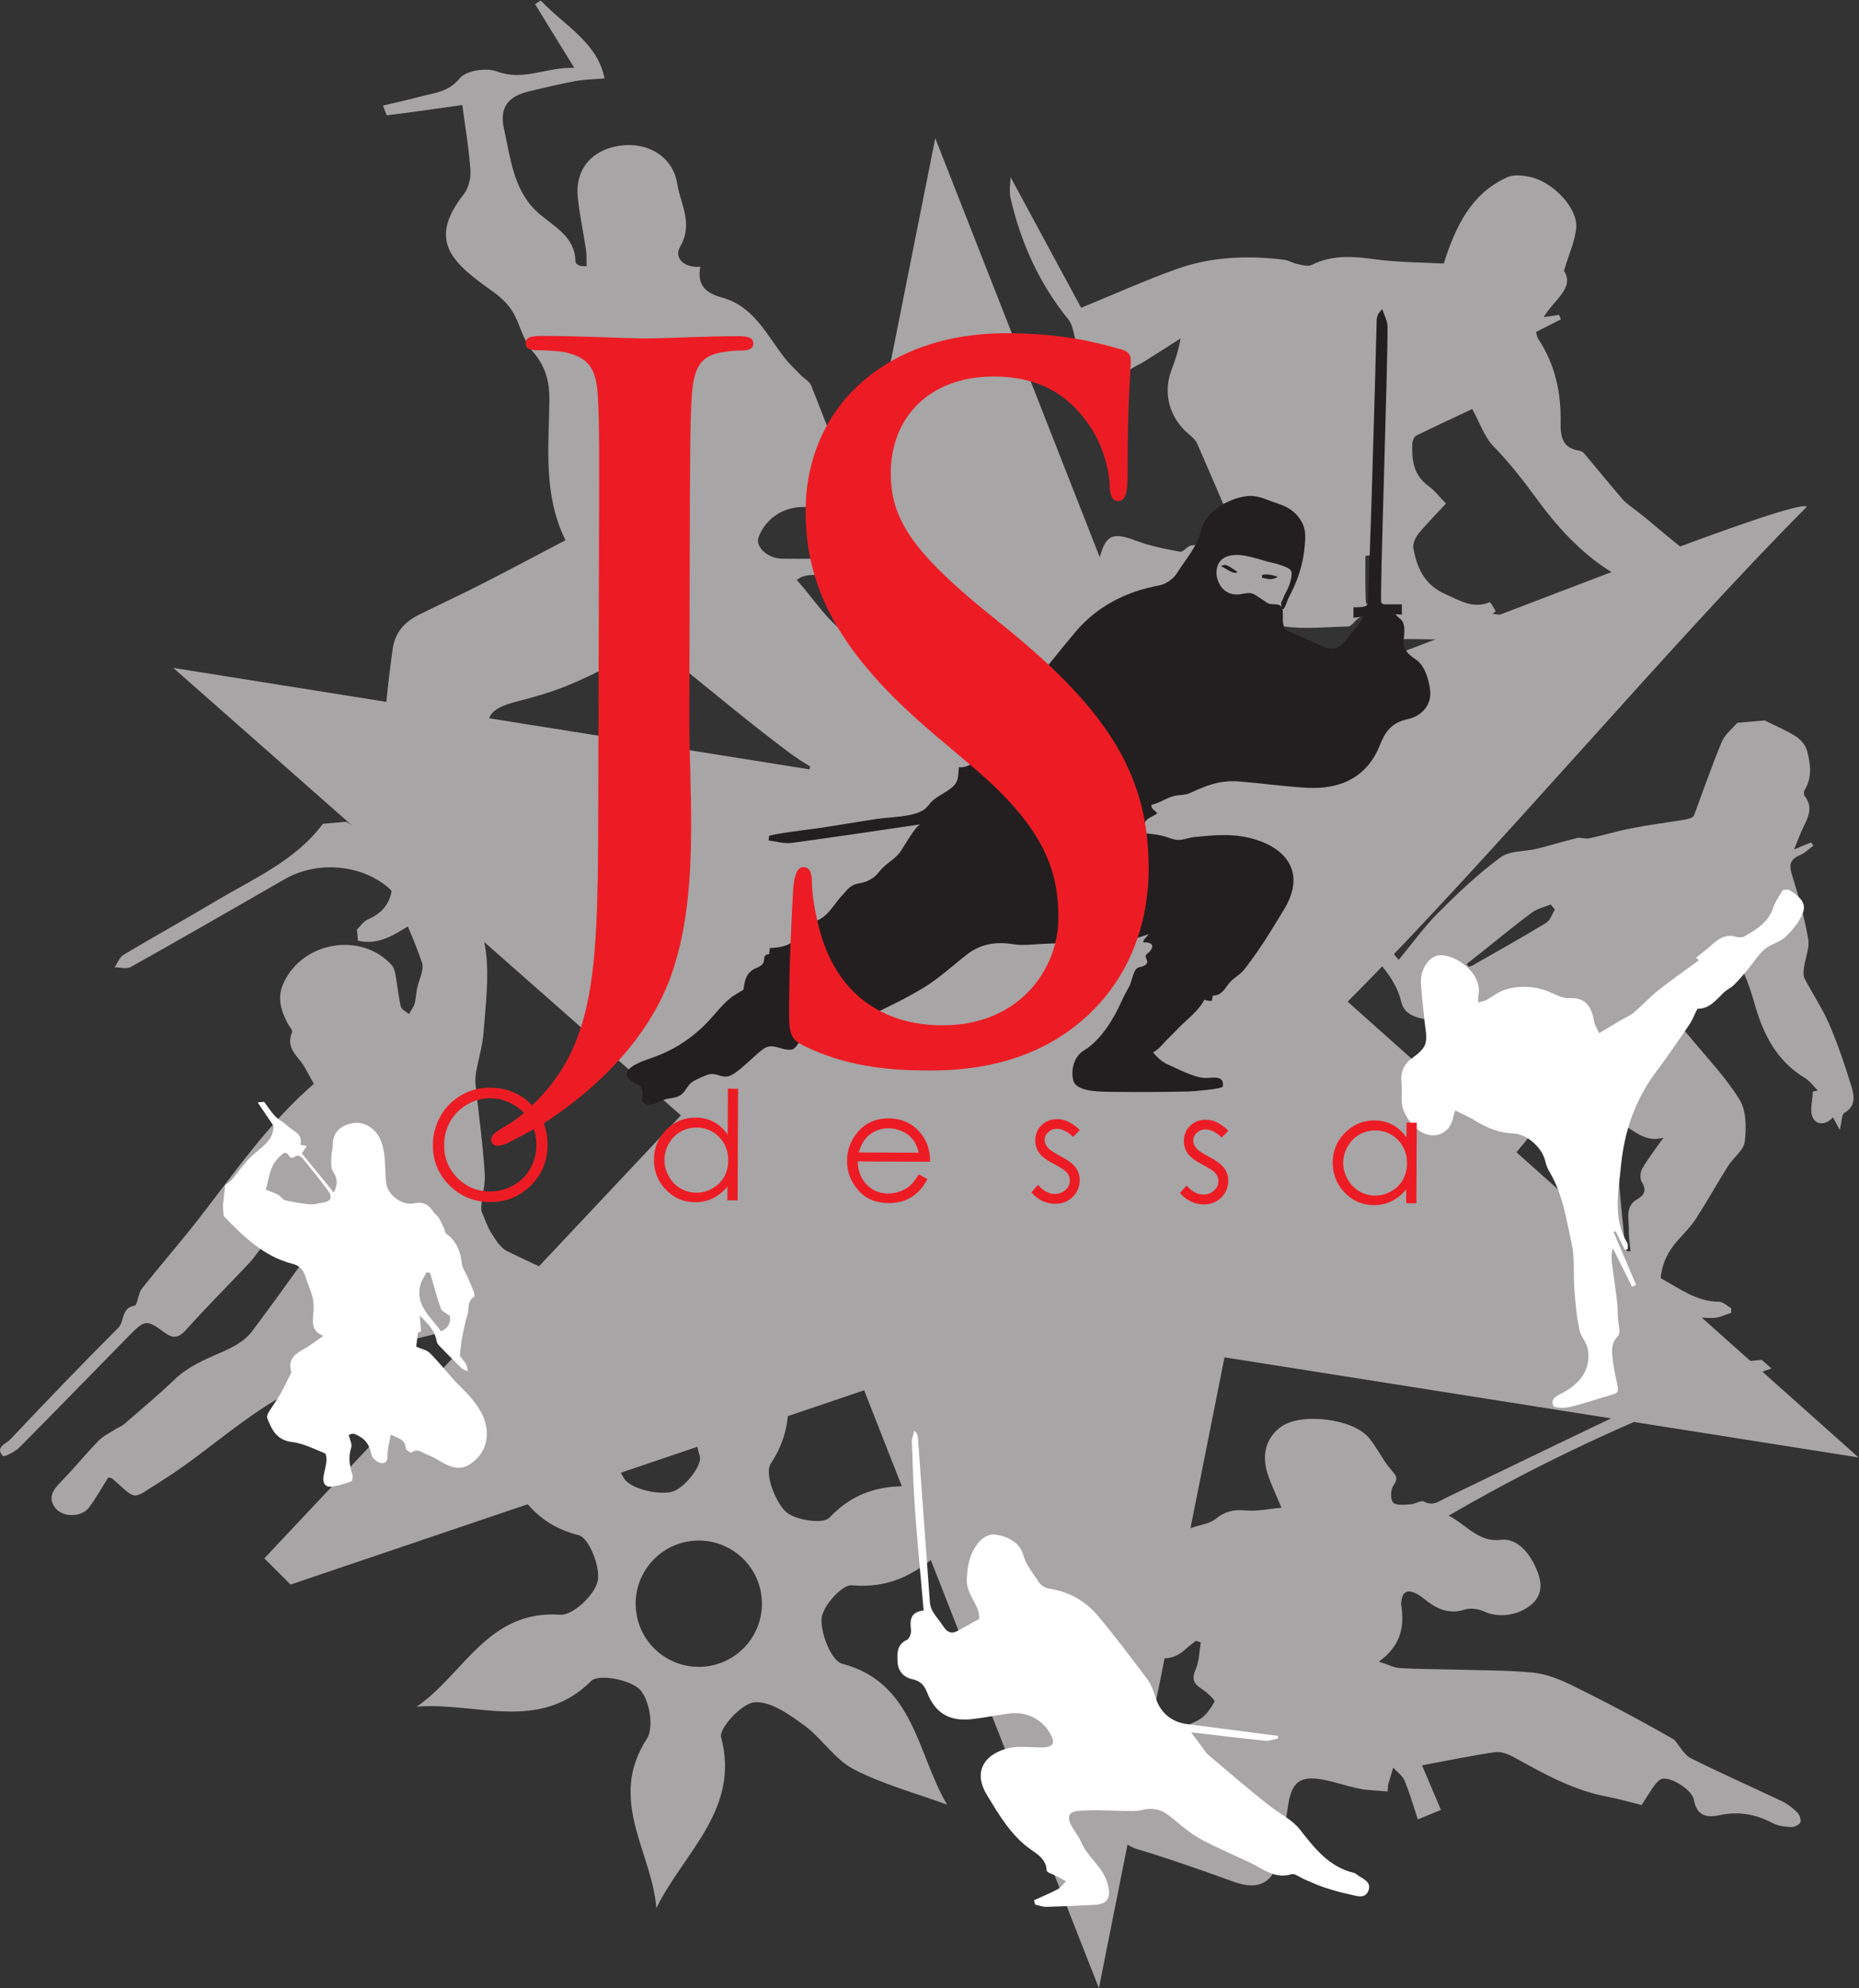 <?xml version="1.0" encoding="UTF-8" standalone="no"?>
<svg
   xmlns:dc="http://purl.org/dc/elements/1.1/"
   xmlns:cc="http://creativecommons.org/ns#"
   xmlns:rdf="http://www.w3.org/1999/02/22-rdf-syntax-ns#"
   xmlns:svg="http://www.w3.org/2000/svg"
   xmlns="http://www.w3.org/2000/svg"
   viewBox="0 0 397.947 425.52"
   height="425.52"
   width="397.947"
   xml:space="preserve"
   id="svg2"
   version="1.1"><rect x="0" y="0" width="397.947" height="425.52" fill="#333333" stroke="none"/><defs
     id="defs6"><clipPath
       id="clipPath20"
       clipPathUnits="userSpaceOnUse"><path
         id="path18"
         d="M 0,0 H 2984.59 V 3191 H 0 Z" /></clipPath></defs><g
     transform="matrix(1.333,0,0,-1.333,0,425.52)"
     id="g10"><g
       transform="scale(0.1)"
       id="g12"><g
         id="g14"><g
           clip-path="url(#clipPath20)"
           id="g16"><path
             id="path22"
             style="fill:#a7a5a6;fill-opacity:1;fill-rule:evenodd;stroke:none"
             d="m 278.277,2119.82 c 383.418,-61.14 690.899,-110.19 1021.703,-162.92 62.47,313.43 123.52,619.88 201.94,1013.37 144.57,-368.24 259.43,-660.85 378.08,-962.91 313.68,108.44 1003.71,390.49 1021.56,371.16 C 2680.21,2156.31 2397.97,1818.64 2164.17,1583.93 2459,1320.92 2699.12,1106.66 2984.59,852.07 2613.76,910.672 2304.05,959.52 1966.41,1012.84 1903.23,695.672 1842.32,389.719 1764.72,0 1624.41,357.398 1511.88,643.719 1387.71,959.961 1073.93,853.699 770.23,750.82 466.57,648.012 452.516,662 438.453,676.07 424.453,690.102 c 220.082,233.988 440.18,467.928 668.977,711.218 -284.645,250.93 -520.41,458.7 -815.153,718.5" /><path
             id="path24"
             style="fill:#a7a5a6;fill-opacity:1;fill-rule:evenodd;stroke:none"
             d="m 1130.96,516.262 c -55.71,-4.852 -104.91,36.418 -109.77,92.16 -4.89,55.82 36.4,105 92.11,109.879 55.86,4.871 105,-36.403 109.88,-92.211 4.89,-55.738 -36.36,-104.93 -92.22,-109.828 z m 221.46,4.687 c -17.27,4.582 -34.7,48.25 -33.01,72.492 1.41,19.75 32.93,54.789 48.39,53.391 121.16,-11.043 167.71,96.859 249.98,150.91 -95.92,-13.562 -200.32,48.629 -286.16,-42.582 -10,-10.66 -56.62,-3.551 -70.6,10.66 -17.23,17.5 -33.22,61.18 -23.34,76.16 64.3,97.649 -0.2,184.39 -12.22,276.91 -36.07,-88.93 -137.06,-149.769 -101.58,-265.261 4.34,-14.137 -25.95,-52.457 -45.29,-56.797 -23.74,-5.262 -68.03,5.398 -77.2,22.918 -54.425,103.711 -163.992,90.18 -249.37,129.52 57.16,-76.758 60.695,-192.86 177.433,-222.098 16.485,-4.133 35.309,-51.68 30.274,-73.981 -5.016,-22.171 -39.961,-54.972 -59.7,-53.582 -116.734,8.27 -155.039,-95.8 -230.851,-147.589 95.66,7.589 196.476,-42.11 280.34,41.289 11.683,11.523 62.244,2.242 77.974,-13.829 15.65,-15.98 23.04,-61.23 11.48,-78.871 -64.064,-97.847 7.9,-181.519 15.07,-272.129 43.98,89.629 134.91,158.262 103.99,274.469 -3.8,14.16 33.08,54.199 53.49,56.02 25.41,2.261 55.65,-19.348 79.44,-36.637 28.69,-20.801 49.2,-54.82 79.67,-70.672 47.28,-24.558 99.98,-38.551 150.37,-57.058 -48.47,81.57 -52.57,195.847 -168.58,226.347" /><path
             id="path26"
             style="fill:#a7a5a6;fill-opacity:1;fill-rule:evenodd;stroke:none"
             d="m 2200.74,2300.93 c -2.72,-0.48 -5.39,-0.99 -8.06,-1.49 0.03,-24.67 -0.49,-49.37 0.73,-74.01 0.14,-3.71 8.5,-7.02 13.07,-10.52 1.88,1.05 3.73,2.11 5.61,3.19 -3.77,27.61 -7.54,55.24 -11.35,82.83 z m -397.69,-144.86 c -21.04,-10.86 -36.58,-14.57 -50.92,0.49 -26.63,28.01 -27.21,40.26 -15.68,61.39 12.47,22.84 22.08,47.98 28.16,73.27 9.93,41.62 20.54,47.76 59.66,32.85 22.61,-8.61 46.88,-13.35 70.76,-17.71 5.45,-0.95 12.53,10.25 18.79,10.18 21.6,-0.29 40.85,29.46 64.4,5.02 3.13,-3.22 9.82,-2.88 14.12,-3.94 -23.69,55.25 -46.34,108.85 -69.74,162.17 -2.78,6.31 -9.01,11.53 -14.49,16.19 -29.78,25.35 -40.62,64.29 -27.41,100.51 5.8,15.9 11.72,31.8 15.16,52.31 -19.98,-12.72 -39.86,-25.54 -59.96,-38.09 -6.83,-4.24 -14.64,-7.04 -20.92,-11.91 -6.19,-4.82 -9.96,-13.56 -16.6,-16.65 -9.3,-4.3 -21.09,-8.36 -30.39,-6.24 -12.4,2.82 -23.38,11.67 -36.76,18.92 2.81,4.37 5.63,8.81 4.95,7.77 -4.68,21.99 -8.13,39.75 -12.37,57.27 -1.71,6.87 -3.97,14.39 -8.32,19.68 -46.76,57.51 -76.24,123.25 -92.75,194.99 -2.47,10.89 -0.04,22.95 0.11,33.3 38.35,-71.04 76.74,-142.12 113.33,-209.81 53.78,22.04 102.8,44.12 153.27,62.17 55.75,19.9 114.03,22.2 172.62,14.96 7.15,-0.85 13.79,-5.34 20.96,-6.78 7.63,-1.57 17.2,-4.61 23.22,-1.62 32.97,16.54 66.43,13.95 101.5,9.16 37.04,-5.04 74.77,-4.9 110.73,-6.91 19.18,60.04 43.96,112.21 101.95,138.61 10.31,4.67 24.97,2.98 36.86,0.44 36.81,-7.95 76.46,-49.9 73.96,-81.38 -1.63,-20.71 -11.25,-40.8 -19.71,-69.37 17.91,-27.48 -16.34,-46.59 -32.54,-74.29 9.72,1.46 17.2,2.54 24.68,3.69 0.99,-2.48 2.02,-4.88 2.94,-7.29 -12.79,-6.47 -25.57,-12.94 -39.88,-20.21 0.8,-2.59 1.32,-7.85 3.9,-11.76 27.02,-41.05 36.65,-86.55 35.55,-134.96 -0.46,-21.67 3.69,-40.24 29.97,-43.88 2.71,-0.35 5.86,-2.07 7.61,-4.17 20.76,-24.61 41.02,-49.64 61.99,-73.99 5.35,-6.26 12.74,-10.8 19.26,-16.05 6.67,-5.35 13.54,-10.42 20.13,-15.86 18.6,-15.34 36.75,-31.22 55.74,-45.99 10.85,-8.43 28.92,-10.25 23.59,-31.35 -0.66,-2.69 6.32,-7.5 9.9,-11.12 10.21,-10.4 20.44,-20.74 30.83,-31.23 -28.73,-23.56 -45.63,3.18 -66.42,10.94 -3.15,-4.36 -6.21,-8.69 -9.32,-12.94 -5.49,6.27 -10.92,12.54 -20.45,23.52 -4.55,-6.72 -12.48,-13.47 -13.73,-21.33 -2.89,-17.64 -12.05,-22.03 -31.19,-18.8 21.06,30.56 -5.23,35.69 -22.81,45.49 -53.63,29.7 -95.59,74 -130.65,121.73 -22.68,30.82 -45.05,60.36 -71.89,87.64 -14.84,15.08 -22.04,37.74 -34.53,60.35 -29.12,-13.68 -59.73,-27.83 -89.94,-42.77 -3.35,-1.63 -5.98,-7.97 -6.19,-12.26 -1.27,-26.16 1.57,-50.65 25.34,-68.13 10.52,-7.72 18.8,-18.52 28.68,-28.61 -15.45,-16.74 -30.63,-31.85 -44.07,-48.29 -5.02,-6.14 -9.6,-16.14 -8.34,-23.26 5.82,-32.14 17.8,-59.14 51.84,-74.08 23.52,-10.31 44.12,-23.98 70.96,-12.72 0.98,0.41 6.23,-9.41 9.55,-14.47 -1.74,-1.34 -3.4,-2.74 -5.12,-4.11 7.23,-1.29 14.83,-1.47 21.46,-4.13 6.55,-2.56 12.1,-7.63 18.08,-11.61 -5.52,-5.79 -10.52,-15.96 -16.65,-16.69 -33.78,-4.14 -67.81,-6.82 -101.83,-8.43 -25.12,-1.17 -50.42,1.27 -75.51,-0.37 -18.03,-1.18 -27.75,6.1 -33.96,21.63 -7.94,19.97 -19.3,21.96 -33.34,6.51 -2.82,-3.11 -6.75,-7.26 -10.29,-7.36 -34.35,-0.77 -69.36,-4.76 -103,0.13 -36.26,5.25 -71.34,18.82 -106.84,29.23 -24.56,7.23 -48.49,16.99 -73.39,22.53 -46.62,10.38 -77.01,-18.56 -105.18,-48.76 -9.72,-10.47 -8.2,-22.14 9.56,-25.39 4.01,-0.75 7.69,-3.5 17.01,-7.97" /><path
             id="path28"
             style="fill:#a7a5a6;fill-opacity:1;fill-rule:evenodd;stroke:none"
             d="m 573.242,1699.73 c 5.707,5.48 10.43,13.16 17.231,16.07 45.597,19.59 42.629,59.2 36.23,95.96 -19.691,113.42 -12.031,225.98 3.985,338.74 3.746,26.46 19.046,43.13 41.624,54.4 33.786,16.84 68.083,32.7 101.77,49.83 44.273,22.6 88.074,46.01 134.02,70.09 -36,73.02 -26.774,149.17 -25.856,224.32 0.406,30.18 -5.976,55.14 -27.152,79.05 -15.09,17.04 -19.563,43.07 -31.715,63.31 -7.582,12.59 -19.41,23.64 -31.547,32.27 -64.164,45.69 -106.809,80.51 -47.047,156.62 7.727,9.83 11.606,25.9 10.668,38.58 -2.441,35 -8.437,69.78 -13.027,104.62 -45.059,-6.37 -82.86,-11.87 -120.762,-16.54 -1.258,-0.16 -3.559,8.16 -6.637,15.69 21.125,5.03 40.227,9.01 58.996,14.14 22.817,6.19 45.872,6.94 64.391,29.74 10.008,12.31 42.469,17.28 59.336,10.95 43.602,-16.32 80.047,7.41 124.453,5.68 -23.609,38.41 -43.273,70.36 -62.949,102.26 3.004,1.97 6.062,3.94 9.051,5.92 37.558,-40.02 91.125,-67.02 102.523,-125.14 -17.195,-1.5 -32.742,-1.67 -47.82,-4.44 -24.449,-4.49 -48.621,-10.5 -72.852,-16.18 -34.551,-8.17 -48.461,-26.03 -40.703,-60.75 10.317,-46.1 15.043,-96.24 51.184,-131.09 25.629,-24.65 62.894,-38.6 63.535,-82.27 0.043,-2.01 3.82,-4.64 6.43,-5.76 2.527,-1.09 5.691,-0.64 11.39,-1.09 -0.273,9.25 0.297,17.85 -0.93,26.18 -4.199,28.4 -10.46,56.54 -13.203,85.05 -4.379,44.49 22.457,75.86 67.746,82.36 45.255,6.52 85.055,-18.06 91.835,-60.66 5.29,-33.11 26.51,-64.39 4.73,-101.62 -10.33,-17.7 6.33,-34.52 32.56,-32.05 -6.31,-30.27 10.25,-42.8 34.65,-49.47 51.27,-14.05 71.73,-59.98 100.84,-97.14 7.79,-9.92 17.2,-18.59 26.03,-27.69 5.45,-5.61 13.83,-9.93 16.4,-16.55 16.47,-42.41 34.87,-84.45 46.36,-128.27 11.36,-43.06 -12.69,-67.93 -57.13,-66.71 -33.28,0.95 -62.38,-18.22 -73.66,-48.46 -5.6,-15.21 14.03,-34.13 37.62,-34.48 34.65,-0.52 69.3,0.23 111.25,0.49 -20.65,-45.87 -61.09,-13.69 -87.62,-34.57 27.83,-30.76 51.81,-70.77 87.01,-91.4 23.37,-13.7 42.56,-42.47 69.13,-42.34 99.79,0.5 162.82,-78.8 248.08,-108.8 10.14,-3.55 20.65,-7.42 29.3,-13.56 34.3,-24.39 26.56,-59.06 18.34,-91.56 -6.72,-26.41 -27.44,-32.96 -53.64,-28.96 -8.08,1.23 -17.4,-5.2 -27.2,-8.45 -1.48,40.51 -13.58,51.4 -50.67,50.22 -52.76,-1.71 -105.57,-4.55 -158.33,-4.55 -66.29,0.06 -124.95,25.23 -176.84,64.14 -60.44,45.38 -118.5,93.91 -177.31,141.45 -18.96,15.29 -70.26,15.84 -97.047,1.77 -26.93,-14.16 -54.355,-27.77 -82.59,-39.04 -24.867,-9.94 -50.871,-17.24 -76.851,-23.96 -46.696,-12.06 -54.11,-24.7 -43.395,-71.86 14.445,-63.71 27.316,-127.79 41.266,-191.64 5.703,-26.23 -5.965,-44.41 -29.028,-51.66 -30.64,-9.65 -63,-13.6 -94.152,-21.95 -14.543,-3.87 -28.563,-11.15 -41.637,-18.87 -27.672,-16.23 -53.695,-36.64 -89.101,-28.28 -0.512,5.99 -1.051,11.93 -1.563,17.91" /><path
             id="path30"
             style="fill:#a7a5a6;fill-opacity:1;fill-rule:evenodd;stroke:none"
             d="m 2355.04,1644.24 c 1.21,-1.35 2.36,-2.78 3.56,-4.13 1.77,0.44 3.8,0.58 5.35,1.47 39.79,22.78 79.79,45.08 118.94,68.85 6.64,4.01 9.53,14.13 14.16,21.45 -2.25,2.67 -4.53,5.35 -6.8,8.06 -10.2,-4.23 -21.7,-6.64 -30.28,-13 -27.55,-20.45 -53.93,-42.36 -80.79,-63.65 -8.01,-6.39 -16.11,-12.66 -24.14,-19.05 z m 241.64,-252.09 c 0.7,-28.3 0.64,-56.68 2.4,-84.9 1.87,-30.51 5.45,-60.92 8.26,-91.33 1.02,-11.06 1.94,-22.11 2.91,-33.18 2.75,0.21 5.45,0.42 8.19,0.65 -0.98,11.3 -3.09,22.63 -2.7,33.86 0.64,17.7 -7.52,37.91 14.71,50.24 9.73,5.39 14.28,14.29 6.11,26.75 -3.36,5.12 -2.6,16.15 0.8,21.88 9.79,16.75 21.89,32.17 34.02,49.49 -30.38,-8.91 -47.71,12.66 -74.7,26.54 z m 237.15,643.35 c 17.07,-8.55 34.82,-15.99 50.87,-26.15 7.6,-4.86 14.87,-14.11 17.23,-22.72 5.76,-21.07 8.58,-42.82 -4.08,-63.29 -1.39,-2.24 -1.4,-7.18 0.13,-9.12 14.05,-17.52 6.14,-33.66 -2.03,-50.21 -4.98,-10.12 -8.7,-20.8 -14.86,-35.76 11.66,4.86 19.52,8.14 27.36,11.4 1.24,-1.67 2.47,-3.38 3.68,-5.08 -6.8,-5.08 -12.99,-11.68 -20.59,-14.88 -14.88,-6.33 -19.51,-13.87 -14.22,-30.82 10.7,-34.12 20.17,-68.81 26.43,-103.93 2.59,-14.59 -4.65,-30.86 -6.77,-46.45 -0.79,-5.75 -1.45,-12.69 1,-17.44 12.7,-24.56 28.5,-47.71 39.41,-72.98 13.84,-31.99 25.03,-65.2 35.28,-98.52 4.65,-15.25 9.11,-32.59 -10.8,-44.17 -4.55,-2.66 -4.04,-13.94 -7.36,-27.26 -5.24,9.41 -7.91,14.33 -11.09,20.11 -10.08,-11.9 -25.71,-13.56 -32.15,-0.71 -5.61,11.25 -0.49,27.8 -0.09,42.02 2.65,0.62 5.28,1.25 7.9,1.83 -6.83,6.76 -12.61,15.16 -20.6,19.97 -45.92,27.69 -67.5,71.18 -81.19,120.48 -4.54,16.46 -10.3,32.7 -16.93,48.46 -1.4,3.3 -10.07,6.7 -13.7,5.4 -8.56,-3.14 -16.62,-8.38 -23.99,-13.94 -25.4,-19.1 -50.44,-38.73 -78.88,-60.6 8.38,-9.49 19.57,-21.41 29.96,-33.97 27.29,-33.12 57.56,-64.47 79.85,-100.72 10.99,-17.75 10.91,-45.24 8.24,-67.41 -1.66,-13.86 -18.27,-25.45 -26.76,-38.98 -17.48,-27.76 -33.42,-56.54 -51.23,-84.12 -8.22,-12.65 -19.03,-23.66 -29.22,-34.98 -15.55,-17.23 -25.68,-36.76 -27.67,-61.08 29.84,-16.03 56.86,-37.61 93.31,-37.71 6.57,0 13.11,-6.71 19.66,-10.32 0.07,-2.53 0.15,-5.06 0.23,-7.6 -9.88,-2.92 -19.79,-8.23 -29.71,-8.23 -24.48,0.04 -49.02,3.4 -73.56,3.67 -22.59,0.29 -45.23,-0.93 -67.73,-2.9 -23.12,-2.06 -30.72,3.47 -26.43,26.09 3.08,16.01 10.74,31.19 13.98,40.19 -3.92,13.42 -8.1,21.39 -8.27,29.43 -0.45,20.61 3.28,41.47 1.05,61.71 -6.9,62.8 -15.81,125.36 -24,188.41 -38.04,8.61 -68.81,1.73 -94.51,-35.06 -28.13,-40.17 -63.21,-75.66 -96.68,-111.85 -12.91,-13.97 -28.66,-25.6 -50.85,-22.42 -5.75,0.82 -13.96,-4.2 -18.53,-8.95 -14.61,-15.04 -29.24,-30.31 -41.4,-47.29 -7.54,-10.5 -12.81,-23.75 -15.18,-36.5 -3.46,-18.85 -16.39,-21.44 -31.11,-24.37 -6.28,-1.25 -15.57,-3.64 -17.38,-8.03 -9.32,-22.55 -17.82,-45.67 -24.03,-69.24 -1.83,-6.75 4.09,-16.11 7.85,-23.63 4.08,-8.28 10.88,-15.31 14.22,-23.8 1.52,-3.79 -0.91,-12.261 -4.2,-14.351 -27.42,-17.18 -79.27,-1.328 -90.9,28.011 -2.52,6.43 -1.97,15.88 0.92,22.28 13.56,30.18 28.5,59.69 42.74,89.61 1.97,4.09 2.85,8.73 4.15,13.03 -10.39,6.09 -20.41,11.95 -31.87,18.64 8.15,16.65 13.09,34.22 23.91,46.6 9.74,11.31 25.97,16.89 39.31,24.98 -0.34,1.89 -0.62,3.73 -0.97,5.64 -15.28,-0.17 -30.59,-0.33 -45.9,-0.48 -0.24,2.07 -0.46,4.14 -0.69,6.22 16.41,2.79 32.88,5.56 50.65,8.55 8.22,24.99 18.98,49.77 47.6,61.42 3.2,1.34 4.81,10.21 4.69,15.54 -0.44,18.03 8.43,28.97 24.97,33.13 11.33,2.83 14.7,8.6 17.87,19.95 8.39,29.99 21.33,58.72 30.22,88.61 9.44,31.77 16.66,64.22 23.93,96.61 1.09,4.86 -2.82,10.84 -8.23,16.33 -2.07,-6.55 -5.37,-13.01 -5.99,-19.69 -1.29,-13.84 -9.55,-19.29 -21.58,-17.77 -19.93,2.6 -42.84,6.62 -48.08,28.65 -10.4,43.65 -43.8,69.91 -69.12,102.6 -29.7,38.44 -58.21,77.87 -85.52,118.01 -8,11.76 -10.3,27.42 -16.64,45.3 57.35,-67.94 111.25,-131.81 166.96,-197.86 22.73,27.42 41.38,53.65 63.81,76 31.5,31.44 64.07,62.36 99.72,88.63 14.94,10.99 39.16,9.05 58.9,13.9 21.47,5.26 42.66,12 64.2,17.13 6.06,1.43 13.23,-1.85 19.4,-0.53 22.52,4.87 44.61,11.65 67.25,16.04 27.38,5.33 55.05,8.95 82.65,13.42 7.68,1.18 15.35,2.59 18.34,7.36 14.69,39.55 28.5,79.54 44.68,118.46 4.79,11.49 16.36,20.23 24.79,30.22 14.65,1.28 29.3,2.56 43.97,3.83" /><path
             id="path32"
             style="fill:#a7a5a6;fill-opacity:1;fill-rule:evenodd;stroke:none"
             d="m 518.477,1869.49 c -44.215,-59.39 -110.934,-87.71 -171.801,-123.99 -49.133,-29.25 -99.18,-56.98 -148.313,-86.35 -6.425,-3.83 -9.617,-13.21 -14.293,-20.03 8.723,-0.03 19.309,-3.36 25.879,0.4 82.727,46.36 164.856,93.78 247.117,140.99 51.094,29.3 119.157,24.58 164.438,-11.66 4.141,-3.34 8.43,-7.56 10.5,-12.29 15.883,-36.46 33.07,-72.51 45.691,-110.11 3.887,-11.66 -5.156,-27.64 -7.965,-41.69 -1.593,-8.08 -1.742,-16.46 -4.07,-24.28 -1.699,-5.87 -5.836,-10.98 -8.945,-16.43 -4.52,3.92 -11.93,7.18 -13.031,11.94 -3.989,17.26 -5.594,35.05 -8.75,52.53 -0.926,5.16 -2.914,10.95 -6.325,14.67 -49.531,53.6 -143.343,37.01 -173.414,-29.75 -10.675,-23.71 -3.843,-44.06 6.899,-64.71 2.48,-4.72 8.25,-10.73 6.968,-13.81 -7.199,-17.44 -1.019,-29.54 10.493,-42.75 9.957,-11.38 16.121,-26.03 24.507,-40.21 -71.597,-61.6 -125.796,-140.57 -184.328,-215.92 -29.816,-38.36 -61.922,-74.91 -92.007,-113.07 -6.145,-7.75 -6.657,-26.33 -11.957,-27.26 -21.708,-3.81 -15.25,-24.94 -25.911,-35.57 C 130.93,1001.39 73.398,941.211 16.188,880.73 9.711,873.93 -8.477,868.531 4.645,854.379 c 1.906,-2.039 19.453,6.762 26.516,13.781 59.25,59.582 117.645,120.012 176.606,179.91 24.953,25.31 27.918,25.67 55.808,4.94 13.899,-10.27 22.903,-9.81 35.305,4.08 32.918,36.86 68.086,71.72 101.957,107.76 10.894,11.61 18.629,27.19 31.277,35.99 29.575,20.65 60.883,38.89 92.325,56.72 8.621,4.89 20.031,4.88 32.039,7.5 -52.125,-72.87 -101.028,-143.14 -152.539,-211.43 -11.051,-14.66 -30.391,-24.81 -47.876,-32.44 -27.335,-11.87 -54.113,-23.131 -76.14,-44.311 -25.891,-24.77 -53.453,-47.731 -80.484,-71.25 -3.891,-3.41 -9.211,-5.09 -13.633,-7.93 -9.496,-6.187 -20.243,-11.25 -27.993,-19.199 -20.453,-21.031 -38.96,-44.02 -59.496,-64.941 -12.656,-12.977 -22.492,-25.848 -9.492,-42.618 12.031,-15.39 41.781,-15.171 53.793,0.489 11.813,15.3 21.039,32.562 31.094,48.34 3.512,-0.688 5.25,-0.489 6.109,-1.25 42.028,-36.68 29.977,-34.938 79.043,-4.469 45.657,28.418 87.133,63.57 130.918,95.09 19.543,14.05 39.422,27.988 60.567,39.3 47.445,25.368 95.773,49.118 136.375,69.789 15.289,-11.25 26.437,-19.46 41.925,-30.8 4.653,20.35 7.872,34.34 11.176,48.65 31.969,7.64 63.746,15.23 98.992,23.65 -1.261,-18.68 -2.363,-35.25 -3.589,-53.3 11.984,-1.46 22.492,-2.71 35.628,-4.32 2,14.82 3.875,28.4 5.915,43.08 27.039,-10.29 53.066,-20.23 79.269,-30.22 -13.961,-31.548 -26.781,-65.138 -43.519,-96.681 -9.708,-18.258 -27.208,-32.23 -38.602,-49.809 -20.711,-31.988 -12.496,-46.878 22.984,-57.75 34.098,-10.488 66.457,-26.558 99.985,-39.011 8.535,-3.168 18.699,-2.168 28.074,-3.071 -1.699,8.743 -0.512,19.942 -5.57,25.813 -19.782,22.988 -7.969,37.531 4.847,60.187 29.551,52.313 51.489,108.903 75.688,164.112 6.494,14.86 10.044,30.99 14.964,46.56 -0.27,3.12 -0.56,6.28 -0.82,9.41 -12.04,10.84 -22.433,25.02 -36.488,31.92 -53.93,26.64 -109.406,50.2 -163.394,76.83 -10.708,5.25 -18.458,18.26 -25.27,29.16 -6.754,10.72 -10.621,23.32 -15.793,35.07 -1.66,18 6.492,38.02 5.387,57.53 -2.668,48.36 -9.735,96.46 -14.75,144.69 -0.696,6.85 -0.387,14.04 0.816,20.82 3.801,21.53 10.426,42.79 12.024,64.43 3.109,42.76 8.98,86.43 3.718,128.42 -4.953,39.43 -21.961,77.6 -35.269,115.76 -10.711,30.64 -27.262,37.76 -60.203,33.11 -11.286,-1.59 -25.082,-0.51 -34.832,4.74 -32.024,17.21 -62.727,36.86 -93.957,55.55 -12.563,-1.11 -25.028,-2.19 -37.582,-3.27" /><path
             id="path34"
             style="fill:#a7a5a6;fill-opacity:1;fill-rule:evenodd;stroke:none"
             d="m 2829.11,1008.79 c 4.44,-3.87 8.9,-7.79 15.72,-13.81 -180.87,-62.648 -353.27,-140.148 -518.43,-236.339 28.56,-14.391 47.65,-43.282 84.15,-38.77 24.33,3.02 46.88,-19.512 59.12,-52.93 7.09,-19.472 6.28,-36.961 -10.97,-51.472 -20.83,-17.52 -52.66,-21.188 -74.89,-10.899 -9.15,4.262 -22.01,6.328 -31.22,3.36 -23.24,-7.551 -41.78,-0.77 -59.79,12.672 -5.72,4.23 -11.15,8.968 -17.39,12.328 -13.11,7.16 -23.01,5.769 -24.9,-11.711 -0.16,-1.571 -0.74,-3.188 -0.52,-4.688 5.58,-34.609 0.87,-66.062 -35.75,-92.25 15.78,-5 24.73,-9.851 33.9,-10.371 28.35,-1.691 56.84,-1.578 85.24,-2.34 42.32,-1.261 84.81,-0.859 126.89,-4.769 20.69,-1.93 41.8,-9.68 60.71,-18.91 57.41,-28.012 113.9,-58.082 167.61,-88.922 8.82,-10.137 15.65,-24.137 26.76,-29.77 47.84,-24.14 97.09,-45.558 145.47,-68.64 9.16,-4.34 17.67,-10.829 24.92,-17.899 3.87,-3.769 7.17,-12.051 5.54,-16.308 -1.57,-4.043 -9.96,-7.93 -15.13,-7.711 -10,0.488 -20.94,1.91 -29.63,6.488 -27.07,14.23 -54.67,19.191 -84.78,12.691 -20.7,-4.519 -36.86,-1.519 -41.6,24.649 -2.92,15.972 -35.55,36.402 -50.34,33.781 -5.03,-0.91 -10,-6.691 -13.41,-11.398 -7.8,-10.782 -14.55,-22.282 -20.11,-30.86 -20.07,4.949 -37.14,10.09 -54.6,13.297 -54.79,10.043 -102.23,36.953 -150.1,63.281 -9.1,5.039 -20.9,9.77 -30.57,8.379 -38.3,-5.539 -76.22,-13.527 -117.36,-21.187 9.98,-23.512 19.61,-46.293 30.34,-71.532 -11.94,-4.921 -23.03,-9.511 -37.11,-15.332 -7.52,22.622 -13.22,43.012 -21.31,62.403 -3.36,8.039 -12,13.847 -18.23,20.691 -2.6,-8.652 -5.33,-17.191 -7.76,-25.844 -0.62,-2.226 -0.48,-4.726 -1.18,-12.289 -15.04,1.411 -30.27,1.512 -44.98,4.36 -20.13,3.941 -39.65,11.051 -59.79,14.761 -35.6,6.532 -49.12,-4.191 -54.84,-40.171 -4.55,-28.848 -8.15,-57.95 -14.79,-86.329 -9.49,-40.64 -34.07,-51.64 -72.64,-37.71 -51.29,18.511 -102.75,36.789 -154.96,52.378 -25.66,7.672 -35.15,27.774 -46.45,47.153 -2.32,3.941 0.97,13.859 4.84,18.258 20.29,23.16 41.49,45.531 62.61,67.953 5.14,5.429 11.14,10.047 14.04,18.937 -24.55,-12.051 -48.64,-25.207 -73.82,-35.679 -12.41,-5.18 -26.83,-5.43 -40.32,-7.911 -0.4,4.723 -0.82,9.493 -1.23,14.223 2.61,1.719 5.08,3.77 7.89,5.047 56.66,26.121 113.69,51.383 169.68,78.84 11.38,5.582 20.4,18.472 26.71,30.011 1.41,2.52 -12.5,15.391 -21.03,20.86 -13.11,8.359 -15.6,16.289 -9.11,31.219 5.7,13.082 5.63,28.64 8.11,43.14 -2.58,0.832 -5.16,1.68 -7.75,2.52 -5.32,-4.239 -11.01,-8.137 -15.96,-12.789 -19.56,-18.371 -40.55,-19.551 -64.36,-7.211 -15.55,8.09 -32.88,14.441 -50.08,17.222 -32.07,5.118 -40.64,11.86 -47.08,46.039 -4.05,21.489 9.12,59.34 27.97,62.93 36.42,6.969 53.78,39.981 84.1,53.77 18.99,8.66 39.18,14.652 58.92,21.679 12.76,4.551 27.99,5.973 37.92,13.973 14.88,12.09 28.86,15.539 47.74,13.75 18.68,-1.762 37.9,2.566 58.13,4.348 -8.58,20.742 -16.52,37.062 -22.15,54.242 -10.39,31.68 -1.74,59.41 22.13,76.117 32.46,22.691 115.56,12.543 140.78,-18.488 12.93,-15.879 21.83,-35.09 35.02,-50.731 7.5,-8.929 13.01,-13.109 4.21,-25.211 -4.75,-6.527 -5.34,-22.238 -0.71,-27.57 4.53,-5.238 18.26,-3.457 27.77,-2.988 7.58,0.34 17.13,7.23 22.11,4.449 14.37,-7.918 23.68,0.531 34.79,5.879 120.89,58.152 241.44,117.012 363.01,173.793 38.82,18.129 80.29,30.719 120.58,45.808 7.89,0.7 15.78,1.38 23.7,2.06" /><path
             id="path36"
             style="fill:#ffffff;fill-opacity:1;fill-rule:evenodd;stroke:none"
             d="m 1912.77,410.82 c 37.7,-4.39 78.33,-9.379 118.99,-13.578 6.74,-0.652 13.83,2.297 20.73,3.559 -0.19,1.41 -0.42,2.84 -0.64,4.258 -48.72,6.363 -97.48,12.839 -146.26,19.031 -24.51,3.101 -42.75,19.019 -49.73,42.281 -3.19,10.527 -7.34,21.469 -13.81,30.211 -25.57,34.199 -51.37,68.289 -78.73,101.027 -20.37,24.411 -47.28,39.223 -79.41,44.11 -5.69,0.84 -12.58,5.25 -15.59,10.062 -8.9,14.219 -20.09,26.141 -25.1,43.989 -5.62,19.851 -25.96,30.89 -47.37,32.609 -7.06,0.613 -16.73,-4.438 -21.79,-10.008 -15.73,-17.062 -20.45,-37.121 -21.52,-61.391 -1.11,-26.488 21.93,-42.25 19.77,-64.238 -11.92,-6.57 -23.33,-12.89 -34.77,-19.172 -11.06,-6.058 -17.7,-0.578 -23.49,8.5 -4.95,7.629 -11.17,14.391 -15.83,22.129 -2.68,4.52 -4.53,10.102 -4.91,15.352 -6.54,88.121 -12.8,176.258 -19.23,264.359 -0.27,3.559 -1.22,7.012 -5.72,11.059 -1.41,-5.977 -4.16,-12.039 -3.96,-17.949 1.23,-36.551 2.33,-73.122 5.01,-109.579 3.9,-53.199 9.09,-106.339 13.86,-161.05 -21.63,-2.36 -22.25,-15.641 -20.23,-31.641 0.61,-4.98 -2.63,-13.648 -6.48,-15.43 -16.72,-7.609 -15.79,-22 -15.15,-35.761 0.68,-14.508 9.82,-24.547 23.57,-27.457 12.96,-2.813 19.11,-9.282 23.94,-21.532 13,-33.218 36.2,-46.59 71.63,-42.64 20.08,2.218 39.96,6.379 60.04,9.062 28.06,3.707 53.02,-9.07 66.48,-33.312 7.87,-14.098 4.01,-20.782 -12.44,-21.09 -18.36,-0.36 -37.46,2.82 -54.93,-1.231 -34.93,-8.109 -59.54,-34.808 -34.57,-75.519 19.92,-32.52 38.95,-65.82 71.75,-88.281 11.13,-7.629 23.2,-15.887 24.02,-32.739 0.14,-3.23 10.29,-5.929 15.83,-8.929 5.09,-2.743 10.11,-5.512 15.2,-8.301 -4.5,-4.36 -8.26,-9.949 -13.53,-12.809 -12.23,-6.57 -25.16,-11.781 -37.81,-17.57 0.58,-2.379 1.11,-4.68 1.66,-7.02 6.14,-1.3 12.33,-3.781 18.44,-3.621 25.85,0.621 51.71,1.739 77.55,3.239 22.06,1.293 26.59,13.332 20.12,35.113 -7.82,26.41 -31.68,41.199 -41.95,65.32 -3.97,9.238 -10.56,17.227 -15.45,26.078 -7.68,13.852 -5.49,22.711 10.09,24.219 24.81,2.402 50.06,0.211 75.14,0.109 8.69,-0.039 17.86,-1.078 26.09,1.043 16.57,4.309 31.1,2.34 44.58,-8.191 14.58,-11.441 28.42,-24.23 44.14,-33.898 17.42,-10.711 36.58,-18.692 55.05,-27.641 13.07,-6.34 26.8,-11.481 39.41,-18.512 18.25,-10.179 35.36,-21.41 58.37,-14.539 5.6,1.68 13.71,-5.129 20.63,-8.012 10.03,-4.179 19.78,-9.019 30.01,-12.398 13.75,-4.57 27.74,-8.781 41.9,-11.668 10.95,-2.273 25.68,-8.781 31.27,5.949 5.44,14.449 -10.15,19.008 -19.09,25.938 -1.33,1.031 -2.83,2.051 -4.39,2.441 -39.61,9.371 -63.07,39.32 -86.12,68.922 -12.43,15.957 -29.87,24.09 -45.18,35.727 -34.48,26.191 -66.97,55.05 -100.2,82.863 -1.7,1.418 -3.62,2.777 -4.94,4.519 -8.62,11.489 -17.09,23.059 -24.95,33.629" /><path
             id="path38"
             style="fill:#ffffff;fill-opacity:1;fill-rule:evenodd;stroke:none"
             d="m 690.699,1148.42 c -1.89,0.31 -3.761,0.57 -5.617,0.86 -3.223,-6.11 -7.539,-11.87 -9.43,-18.38 -10.132,-34.13 16.211,-52.77 32.563,-76.23 12.941,5.65 15.832,15.22 14.23,24.57 -6.336,5.08 -13.007,7.64 -14.511,12.04 -6.579,18.78 -11.622,38.06 -17.235,57.14 z M 426.77,1282 c 8.363,-3.34 14.292,-5.1 19.613,-7.99 4.363,-2.44 7.609,-7.97 12.062,-9.07 12.938,-3.07 26.207,-5.19 39.387,-6.46 6.324,-0.6 12.871,1.68 19.32,2.58 14.684,2.01 17.746,8.5 8.477,21.02 -11.734,15.97 -24.34,31.36 -36.844,46.77 -4.242,5.24 -8.73,11.46 -17.051,5.04 -1.324,-1 -6.105,-0.27 -6.718,0.93 -6.364,12.02 -11.676,4.14 -16.868,-0.69 -15.882,-14.88 -16.117,-35.72 -21.378,-52.13 z m -12.942,140.15 c 3.492,0.3 6.914,0.59 10.387,0.9 5.906,-7.85 11.168,-16.27 17.879,-23.34 5.273,-5.55 12.89,-8.79 18.355,-14.17 9.348,-9.18 26.453,-13.09 21.969,-31.35 3.641,-0.73 6.473,-1.3 10.281,-2.1 -3.234,-4.8 -5.57,-8.22 -7.988,-11.79 17.207,-21.06 33.977,-41.67 51.344,-62.93 7.031,14.04 5.66,23.45 -1.375,34.03 -3.965,5.95 -2.555,15.86 -2.563,23.96 -0.043,6.03 2.41,12.05 2.274,17.99 -0.43,16.03 7.621,26.91 21.351,32.52 13.735,5.62 27.981,4.79 40.641,-4.77 13.019,-9.88 17.726,-24.01 20.254,-39.32 2.742,-16.91 1.25,-34.06 3.914,-51.03 2.801,-17.56 25.773,-34.53 43.711,-30.71 14.664,3.15 23.543,-0.93 32.14,-14.16 2.036,-3.16 5.821,-5.31 7.844,-8.52 3.309,-5.32 6.004,-11.03 8.664,-16.69 1.445,-3.03 1.438,-7.56 3.645,-9.2 16.203,-11.92 23.05,-28 25.047,-47.61 0.757,-7.34 5.839,-14.28 8.933,-21.38 3.434,-7.93 7.055,-15.76 10.129,-23.81 1.02,-2.71 1.774,-7.88 0.582,-8.63 -11.703,-7.13 -7.277,-19.92 -10.66,-29.73 -4.274,-12.4 -6.445,-25.56 -8.938,-38.49 -1.503,-7.73 -1.886,-15.7 -3.156,-26.64 1.942,-2.57 6.512,-7.79 10.082,-13.67 1.785,-3.069 1.758,-7.209 2.602,-10.901 -3.387,1.602 -7.481,2.371 -9.981,4.821 -12.402,11.96 -24.422,24.24 -36.394,36.66 -1.91,1.98 -3.371,4.89 -3.84,7.58 -2.863,16.82 -14.266,27.59 -27.008,40.46 0.867,-10.01 1.527,-17.57 2.254,-25.71 -2.676,-1 -5.355,-1.97 -4.93,-1.8 -1.25,-9.59 -2.238,-16.85 -2.98,-22.65 7.609,-3.39 16.566,-4.89 21.863,-10.12 14.164,-14.01 26.613,-29.799 40.059,-44.631 8.433,-9.239 18.004,-17.578 26.051,-27.207 14.355,-17.133 25.992,-35.782 25.445,-59.453 -0.449,-20.817 -10.563,-36.387 -27.317,-47.418 -14.355,-9.512 -28.894,-5.629 -42.859,2.257 -7.918,4.481 -15.684,9.672 -24.137,12.551 -8.386,2.821 -16.34,12.082 -26.882,3.883 -0.817,-0.652 -8.629,4.219 -8.801,6.809 -1,14.808 -12.852,16.39 -24.164,22.058 -2.067,-12.168 -5.625,-23.187 -5.285,-34.09 0.328,-10.718 -5.582,-13.109 -12.348,-10.949 -5.508,1.75 -12.328,7.77 -13.512,13.039 -2.797,12.801 -6.781,22.27 -19.383,29.403 -7.105,4 -11.047,5.878 -17.031,1.828 1.609,-6.969 5.82,-14.328 4.074,-19.719 -4.882,-15.063 -2.965,-28.813 1.75,-43.129 1.133,-3.402 0.137,-10.711 -1.543,-11.281 -11.078,-3.821 -22.48,-7.903 -34.019,-8.653 -8.324,-0.539 -12.297,7.211 -10.848,15.852 1.465,8.5 3.934,16.891 4.852,25.43 0.429,4.179 -0.469,11.5 -2.778,12.461 -17.183,6.949 -34.441,15.839 -52.406,18.007 -24.93,2.961 -32.637,19.731 -39.957,38.524 -0.894,2.34 0.465,6.219 1.918,8.648 6.129,9.981 13.133,19.391 18.996,29.532 6.149,10.738 11.254,22.027 17.926,35.168 -4.852,16.85 0.027,26.43 18.855,36.7 10.688,5.83 20.348,13.58 32.403,21.78 -16.352,6.72 -17.539,17.66 -16.531,30.18 0.792,9.74 1.71,19.94 -0.282,29.39 -2.472,12.09 -8.242,23.44 -11.82,35.35 -3.34,11.19 -9.133,17.89 -21.274,21 -46.046,11.77 -78.406,43.83 -110.082,76.58 -0.441,5.18 -0.902,10.37 -1.343,15.55 1.328,11.82 2.597,23.65 3.699,33.87 4.277,3.55 8.164,5.95 10.953,9.23 10.281,12.13 19.207,25.63 30.609,36.57 15.192,14.62 35.911,24.53 36.184,49.45 -8.195,12.13 -16.871,24.94 -25.504,37.73" /><path
             id="path40"
             style="fill:#ffffff;fill-opacity:1;fill-rule:evenodd;stroke:none"
             d="m 2862.87,1763.11 c -5.15,-9.22 -11.93,-17.93 -15.12,-27.77 -7.73,-23.81 -26.85,-35.47 -46.5,-46.62 -3.57,-2.04 -9.47,-1.89 -13.67,-0.61 -18.2,5.37 -29.8,-5.06 -41.79,-15.7 -6.91,-6.16 -14.36,-11.64 -22.31,-18 -0.53,0.44 1.71,-1.37 4.88,-3.97 -21.61,-15.87 -43.81,-31.26 -64.88,-47.97 -13.97,-11.04 -25.98,-24.42 -39.63,-35.84 -6.75,-5.65 -15.31,-9.13 -22.97,-13.68 -10.41,-6.17 -20.76,-12.42 -32.83,-19.65 -2.84,6.47 -6.8,12.19 -7.91,18.46 -4.03,22.7 -12.44,39.16 -39.85,37.84 -10.45,-0.5 -20.04,4.7 -30.21,9.2 -22.29,9.89 -48.13,11.97 -72.44,4.62 -11.21,-3.42 -20.92,-11.56 -31.49,-17.2 -3.05,-1.62 -6.74,-2 -12.46,-3.56 0.25,5.47 0.04,9.34 0.7,13.07 6.04,33.32 -36.01,64.06 -62.67,62.8 -16.04,-0.75 -30.96,-22.33 -29.9,-43.72 1.01,-20.32 3.88,-40.54 5.66,-60.84 1.17,-12.35 4.64,-25.47 1.74,-36.9 -2.18,-8.71 -11.68,-16.81 -19.79,-22.51 -14.28,-10.01 -20.64,-22.22 -18.88,-39.95 1.48,-15.04 -1.82,-31.42 3.26,-44.87 5.06,-13.39 15.81,-27.29 27.87,-34.66 13.82,-8.47 32.53,-8.53 44.67,6.12 5.78,6.92 6.91,17.67 10.66,28.04 10.72,-5.49 22.4,-10.27 32.91,-16.89 18.71,-11.76 38.3,-19.09 60.65,-20.08 21.91,-0.92 46.05,-22.97 50.83,-44 1.34,-6.04 3.7,-12.07 6.86,-17.36 21.39,-35.89 27.21,-76.77 35.8,-116.36 5.16,-23.86 2.28,-49.31 4.28,-73.97 1.74,-21.78 3.65,-43.75 8.42,-64.97 2.38,-10.57 11.6,-18.49 13.38,-31.29 4.64,-32.91 -14.51,-53.808 -38.85,-67.539 -9.16,-5.121 -22.36,-8.851 -16.82,-21.64 1.73,-3.942 18.15,-4.039 26.88,-1.911 23.32,5.622 46.06,13.629 69.2,20.192 9.65,2.738 8.34,8.328 6.68,15.828 -3.27,14.832 -6.57,29.84 -7.84,44.94 -0.96,11.34 -1.52,22.3 8.83,32.86 5.13,5.18 0.31,20.18 -0.09,30.71 -0.33,8.65 -0.33,17.26 -1.37,25.79 -2.38,19.68 -5.41,39.25 -7.97,58.9 -1.02,8.31 -1.49,16.7 1.35,25.48 10.25,-20.58 20.52,-41.19 30.82,-61.78 2.15,1.03 4.27,2.08 6.38,3.13 -12.01,28.28 -24.02,56.52 -36.02,84.81 1.04,0.45 2.14,0.89 3.17,1.35 5,-10.06 10.04,-20.22 15.03,-30.28 1.46,0.49 2.9,0.97 4.37,1.43 -0.1,3.17 0.93,6.97 -0.45,9.38 -23.59,39.89 -14.46,82.24 -10.32,124.46 5.4,55.66 22.97,106.29 56.72,151.31 18.38,24.36 35.56,49.63 52.72,74.87 5.23,7.67 8.61,16.66 13.29,25.91 18.34,-0.53 29.42,13.23 41.73,25.52 4.9,4.9 11.85,7.73 16.81,12.6 7.98,7.88 15.24,16.43 22.44,25.01 9.01,10.8 16.45,23.38 26.94,32.46 9.69,8.32 24.48,11.03 33.54,19.8 11.58,11.22 23.22,24.82 28.28,39.61 6.05,17.57 -9.8,27.7 -23.25,36.41 -3.14,-0.29 -6.3,-0.57 -9.47,-0.82" /><path
             id="path42"
             style="fill:#ed1c24;fill-opacity:1;fill-rule:nonzero;stroke:none"
             d="m 787.234,1428.84 c -12.937,0.05 -25.214,-3.27 -36.824,-9.96 -11.621,-6.69 -20.707,-15.73 -27.265,-27.12 -6.551,-11.39 -9.864,-24.11 -9.922,-38.15 -0.086,-20.77 7.035,-38.36 21.382,-52.73 14.34,-14.38 31.672,-21.61 51.997,-21.69 13.57,-0.06 26.148,3.18 37.722,9.71 11.574,6.53 20.621,15.5 27.137,26.89 6.519,11.39 9.809,24.07 9.867,38.03 0.059,13.87 -3.125,26.44 -9.547,37.68 -6.414,11.26 -15.488,20.28 -27.203,27.06 -11.723,6.8 -24.168,10.22 -37.344,10.28 z m -0.695,16.99 c 26.481,-0.11 48.606,-9.03 66.371,-26.78 17.77,-17.75 26.598,-39.54 26.485,-65.37 -0.11,-25.6 -9.102,-47.27 -26.977,-65.02 -17.883,-17.76 -39.625,-26.58 -65.234,-26.47 -25.93,0.11 -47.774,9.08 -65.539,26.9 -17.766,17.83 -26.594,39.34 -26.489,64.54 0.071,16.8 4.199,32.35 12.387,46.66 8.187,14.31 19.32,25.5 33.391,33.56 14.066,8.06 29.265,12.05 45.605,11.98" /><path
             id="path44"
             style="fill:#ed1c24;fill-opacity:1;fill-rule:nonzero;stroke:none"
             d="m 1118.52,1381.79 c -9.26,0.04 -17.82,-2.21 -25.67,-6.73 -7.86,-4.51 -14.12,-10.88 -18.79,-19.09 -4.66,-8.21 -7.01,-16.91 -7.05,-26.09 -0.04,-9.1 2.26,-17.82 6.89,-26.15 4.64,-8.33 10.89,-14.83 18.74,-19.49 7.85,-4.67 16.3,-7.01 25.32,-7.05 9.1,-0.04 17.74,2.22 25.91,6.77 8.17,4.55 14.46,10.75 18.89,18.56 4.43,7.82 6.66,16.63 6.7,26.45 0.07,14.96 -4.81,27.49 -14.61,37.58 -9.82,10.09 -21.93,15.17 -36.33,15.24 z m 66.76,62.35 -0.76,-179.24 -16.4,0.07 0.1,22.22 c -7.01,-8.45 -14.86,-14.79 -23.56,-19.03 -8.69,-4.24 -18.2,-6.34 -28.49,-6.3 -18.31,0.08 -33.91,6.78 -46.8,20.11 -12.91,13.33 -19.32,29.5 -19.24,48.52 0.08,18.62 6.69,34.52 19.82,47.7 13.13,13.18 28.89,19.72 47.27,19.65 10.62,-0.05 20.22,-2.35 28.8,-6.9 8.57,-4.55 16.09,-11.36 22.55,-20.42 l 0.31,73.69 16.4,-0.07" /><path
             id="path46"
             style="fill:#ed1c24;fill-opacity:1;fill-rule:nonzero;stroke:none"
             d="m 1475.5,1341.4 c -2.18,8.88 -5.39,15.99 -9.62,21.32 -4.21,5.32 -9.81,9.62 -16.78,12.9 -6.97,3.28 -14.3,4.94 -21.99,4.97 -12.7,0.05 -23.63,-3.98 -32.78,-12.1 -6.69,-5.92 -11.77,-14.81 -15.23,-26.68 z m -0.15,-34.83 13.99,-7.43 c -4.64,-9.01 -9.98,-16.28 -16.03,-21.8 -6.05,-5.52 -12.85,-9.71 -20.4,-12.57 -7.55,-2.86 -16.08,-4.27 -25.6,-4.23 -21.1,0.08 -37.56,7.07 -49.4,20.95 -11.84,13.88 -17.72,29.53 -17.65,46.97 0.07,16.4 5.17,31 15.3,43.79 12.84,16.27 29.96,24.36 51.38,24.27 22.05,-0.09 39.61,-8.53 52.71,-25.3 9.31,-11.86 14.01,-26.61 14.09,-44.28 l -116.37,0.5 c 0.25,-15.03 5.01,-27.36 14.25,-37.01 9.24,-9.64 20.68,-14.49 34.33,-14.55 6.58,-0.03 13,1.09 19.24,3.35 6.23,2.26 11.53,5.28 15.92,9.05 4.38,3.77 9.12,9.87 14.24,18.29" /><path
             id="path48"
             style="fill:#ed1c24;fill-opacity:1;fill-rule:nonzero;stroke:none"
             d="m 1734.08,1377.74 -10.74,-11 c -8.87,8.66 -17.55,13.02 -26.04,13.06 -5.41,0.02 -10.03,-1.74 -13.91,-5.29 -3.87,-3.55 -5.81,-7.7 -5.83,-12.46 -0.02,-4.2 1.55,-8.2 4.72,-12.02 3.15,-3.9 9.81,-8.48 19.94,-13.76 12.36,-6.47 20.75,-12.68 25.17,-18.64 4.35,-6.05 6.51,-12.83 6.47,-20.36 -0.04,-10.62 -3.82,-19.59 -11.3,-26.93 -7.49,-7.34 -16.84,-10.99 -28.02,-10.94 -7.47,0.03 -14.58,1.69 -21.35,4.96 -6.77,3.29 -12.37,7.79 -16.79,13.51 l 10.51,11.84 c 8.46,-9.62 17.46,-14.46 26.99,-14.5 6.66,-0.03 12.35,2.09 17.06,6.35 4.69,4.26 7.07,9.28 7.09,15.07 0.02,4.75 -1.51,8.99 -4.59,12.73 -3.09,3.66 -10.05,8.29 -20.9,13.88 -11.65,6.07 -19.57,12.05 -23.75,17.93 -4.19,5.88 -6.26,12.58 -6.23,20.11 0.04,9.83 3.44,17.98 10.16,24.45 6.74,6.47 15.23,9.68 25.46,9.64 11.91,-0.05 23.87,-5.93 35.88,-17.63" /><path
             id="path50"
             style="fill:#ed1c24;fill-opacity:1;fill-rule:nonzero;stroke:none"
             d="m 1972.67,1376.73 -10.75,-11.01 c -8.86,8.67 -17.54,13.03 -26.04,13.07 -5.4,0.02 -10.04,-1.74 -13.91,-5.29 -3.86,-3.55 -5.81,-7.7 -5.83,-12.46 -0.02,-4.2 1.55,-8.21 4.71,-12.02 3.16,-3.9 9.81,-8.48 19.95,-13.76 12.36,-6.47 20.75,-12.69 25.18,-18.65 4.34,-6.04 6.5,-12.83 6.46,-20.36 -0.04,-10.62 -3.82,-19.59 -11.3,-26.93 -7.49,-7.33 -16.83,-10.98 -28.02,-10.93 -7.47,0.03 -14.58,1.68 -21.35,4.96 -6.78,3.28 -12.38,7.78 -16.79,13.5 l 10.51,11.85 c 8.46,-9.63 17.45,-14.46 26.98,-14.5 6.67,-0.03 12.36,2.08 17.07,6.35 4.7,4.25 7.07,9.27 7.09,15.06 0.02,4.76 -1.5,9 -4.59,12.74 -3.08,3.66 -10.05,8.29 -20.91,13.88 -11.65,6.07 -19.56,12.05 -23.75,17.93 -4.18,5.88 -6.26,12.58 -6.22,20.11 0.04,9.83 3.43,17.98 10.16,24.45 6.74,6.46 15.22,9.68 25.47,9.63 11.9,-0.05 23.86,-5.92 35.88,-17.62" /><path
             id="path52"
             style="fill:#ed1c24;fill-opacity:1;fill-rule:nonzero;stroke:none"
             d="m 2208.58,1377.15 c -9.25,0.04 -17.82,-2.2 -25.67,-6.72 -7.86,-4.52 -14.12,-10.88 -18.78,-19.09 -4.67,-8.22 -7.02,-16.91 -7.06,-26.09 -0.04,-9.1 2.27,-17.82 6.89,-26.15 4.63,-8.33 10.88,-14.83 18.75,-19.5 7.85,-4.65 16.28,-7.01 25.31,-7.05 9.1,-0.04 17.74,2.22 25.92,6.78 8.16,4.56 14.46,10.74 18.88,18.56 4.43,7.82 6.66,16.64 6.7,26.45 0.07,14.96 -4.8,27.49 -14.62,37.58 -9.8,10.09 -21.91,15.17 -36.32,15.23 z m 66.56,12.43 -0.55,-129.32 -16.41,0.08 0.1,22.22 c -7.01,-8.45 -14.86,-14.8 -23.55,-19.04 -8.7,-4.23 -18.2,-6.34 -28.5,-6.29 -18.31,0.07 -33.91,6.77 -46.81,20.11 -12.9,13.32 -19.3,29.5 -19.22,48.52 0.07,18.62 6.68,34.52 19.81,47.69 13.13,13.18 28.89,19.73 47.28,19.65 10.61,-0.04 20.21,-2.34 28.79,-6.9 8.57,-4.55 16.09,-11.35 22.55,-20.41 l 0.1,23.77 16.41,-0.08" /><path
             id="path54"
             style="fill:#231f20;fill-opacity:1;fill-rule:evenodd;stroke:none"
             d="m 2058.22,2217.4 c -1.05,1.78 -2.73,3.12 -5.38,3.87 -6.17,1.64 -12.99,-0.45 -18.43,3.26 -4.47,3.11 -9.02,6.26 -13.79,9.25 -3.61,2.37 -7.12,5.17 -11.62,5.91 -5.72,0.94 -11.79,-0.93 -17.42,-1.66 -16.85,-2.19 -29.12,5.84 -35.04,20.24 -6.64,16.21 -2.95,36.84 17.86,41.64 20.07,4.69 44.04,-5.09 63.11,-9.95 6.47,-1.68 13.35,-2.83 19.58,-5.24 4.98,-2.02 10.86,-3.45 14.82,-7.22 4.73,-4.52 1.13,-15.96 -0.45,-21.27 -1.75,-6.26 -4.8,-12.28 -7.94,-18.03 -1.78,-3.35 -2.86,-7.38 -4.79,-10.58 -1.64,-2.79 -1.91,-6.44 -0.51,-10.22 z m 238.38,-132.93 c -2.14,17.22 -8.96,39.64 -22.63,48.57 -15.72,10.26 -21.33,19.01 -19.63,34.15 0.87,8.26 2.03,17.81 -1.35,25.75 -2.5,5.82 -9.24,8.01 -11.67,13.15 0.69,-0.05 5.58,-0.55 9.81,-0.75 l 0.07,16.52 c -7.36,0.14 -14.81,-0.07 -22.2,-0.03 -4.35,0 -8.96,-0.94 -10.86,3.42 -2.53,5.81 10.49,375.3 10.09,442.47 -0.07,9.37 -5.53,18.69 -8.48,28.07 -7.48,-6.96 -8.8,-12.64 -8.99,-18.36 -1.23,-56.57 -12.35,-452.38 -14.88,-455.94 -2.7,-3.7 -9.02,-3.9 -12.81,-4.13 -3.23,-0.14 -6.39,-0.22 -9.53,-0.3 l -0.08,-16.7 c 5.68,0.44 11.34,1.29 16.27,2.25 -5.86,-12.81 -18.31,-24.28 -26.44,-35.82 -9.7,-13.62 -21.18,-20.71 -39.38,-12.36 -15.59,7.2 -31.33,14.01 -46.94,21.02 -5.45,2.42 -11.76,3.33 -14.29,8.7 -3.62,7.65 -2.24,15.55 -2.59,23.58 -0.14,2.64 -0.23,5.28 -0.98,7.52 0.09,-0.13 0.07,-0.3 0.15,-0.46 2.81,-4.67 7.79,13.35 10.36,18.08 14.56,27.23 23.52,54.36 25.77,85.02 0.88,11.53 1.6,22.41 -3.48,33.31 -5.21,10.98 -13.71,20.12 -25.05,26.23 -9.52,5.14 -20.36,7.69 -30.42,11.85 -10.33,4.18 -22.18,7.77 -33.65,6.44 -16.17,-1.85 -34.45,-9.4 -47.2,-18.37 -13.11,-9.18 -23.14,-21.8 -26.76,-36.51 -7.05,-27.97 -25.16,-47.01 -39.12,-69.43 -5.45,-8.61 -17.62,-17.25 -28.28,-19.16 -54.81,-10.19 -100.39,-34.6 -133.78,-74.01 -26.15,-30.91 -51.25,-62.47 -75.83,-94.4 -21.92,-28.35 -41.16,-59.71 -68.97,-83.42 -7.13,-6.12 -6.13,-4.84 -8.48,-14.05 -3.65,-14.31 -16.55,-27.2 -34.49,-26.04 -1.83,-15.8 0.78,-23.33 -13.69,-34.46 -8.61,-6.63 -19,-11.21 -27.3,-18.21 -5.61,-4.57 -9.55,-11.92 -15.61,-15.84 -18.29,-11.92 -54.96,-11.25 -76.8,-14.7 -28.88,-4.57 -57.85,-9.28 -86.71,-13.87 -8.01,-1.26 -84.54,-10.43 -84.78,-13.58 -0.22,-2.32 -0.46,-4.63 -0.67,-6.94 12.34,-1.44 25.07,-5.5 36.91,-3.94 71.05,9.56 141.9,20.39 207.42,29.94 -7.95,-1.15 -28.2,-37.97 -33.3,-44.8 -8.91,-11.88 -20.47,-16.51 -30.6,-28.05 -6.97,-7.83 -8.85,-11.45 -17.42,-15.88 -5.15,-2.73 -5.73,-3.23 -11.73,-4.87 -4.77,-1.33 -9.49,-1.43 -14.27,-3.58 -9.1,-4.14 -11.68,-9.47 -17.99,-16 -10.79,-11.03 -18.45,-25.7 -30.82,-35.34 -5.86,-4.62 -12.95,-7.08 -19.42,-10.75 -10.54,-5.98 -15.64,-13.5 -22.14,-21.35 -12.11,-14.75 -25.41,-17.06 -44.79,-18.11 0.19,-2.98 -1.16,-6.73 -0.88,-9.7 -11.9,-1.27 -6.05,-9.27 -10.06,-15.05 -3.96,-5.83 -12.24,-7 -17.87,-11.2 -10.53,-8.13 -11.52,-17.95 -13.47,-31.23 0.08,0.6 -17.21,-10.12 -18.6,-11.23 -5.48,-4.4 -10.35,-8.72 -15.09,-13.78 -11.32,-12.11 -21.4,-24.92 -33.73,-36.36 -22.39,-20.72 -48.31,-36.91 -78.21,-47.25 -16.8,-5.72 -61.131,-20.15 -32.65,-38.82 9.24,-6.04 14.91,-5.05 16.1,-16.66 0.93,-8.75 -4.7,-17.76 8.22,-20.27 9.24,-1.79 20.58,6.71 29.25,8.82 10.62,2.58 19.54,1.75 27.36,9.73 7.04,7.22 8.69,15.17 18.62,20.21 5.69,2.88 20.84,10.22 26.38,10.53 13.13,0.64 20.3,-8.97 34.48,-0.92 10.03,5.65 18.22,13.9 26.6,21.15 7.34,6.39 14.33,13.44 22.23,19.38 15.64,11.74 27.85,-1.63 44.52,-0.57 10.61,0.68 9.71,11.68 19.34,14.58 10.59,3.18 18.34,-5.86 28.12,0.85 5.59,3.87 0.46,6.77 8.19,8.64 4.2,1.05 10.18,-3.03 15.14,-2.31 11.52,1.74 19.8,11.5 28.28,17.83 8.79,6.55 18.56,10.29 28.49,15.1 29.03,13.92 58.23,27.87 85.59,44.45 25.31,15.24 46.91,35.56 70.12,53.6 21.81,16.97 46.32,21.25 74.68,16.61 16.63,-2.67 34.34,0.26 51.55,0.75 30.97,0.99 62.01,2.99 93.03,3.55 12.86,0.24 27.71,-1.79 40,1.55 10.58,2.78 22.12,6.89 32.67,10.25 -2.97,-4.34 -8.31,-8.12 -8.89,-13.05 15.16,0.59 18.38,-5.72 10.71,-14.68 -2.09,-2.45 -5.47,-3.7 -6.41,-6.78 -1.23,-3.73 3.53,-7.34 2.14,-11.04 -3.17,-8.24 -13.08,-5.28 -17.55,-10.39 -5.02,-5.79 -7.28,-20.47 -11.1,-27.73 -4.23,-8.09 -8.88,-15.92 -12.5,-24.2 -11.67,-26.59 -33.14,-62.48 -59.93,-78.53 -16.35,-9.85 -21.96,-31.29 -17.33,-48.73 5.05,-18.97 47.61,-17.8 64.56,-17.99 40.1,-0.53 80.34,-0.22 120.46,0.56 6.31,0.14 54.12,3.91 54.86,8.03 3.36,19.39 -18.34,13.23 -28.55,13.67 -18.34,0.81 -43.85,14.85 -60.22,21.97 -8.86,3.82 -17.61,12.07 -23.06,19.2 10.66,5.59 16.11,14.72 24.52,22.62 9.66,9.04 17.72,18.57 27.68,27.34 9.16,8.17 25.54,23.5 29.9,34.49 3.41,-1.01 8.25,-2.47 12.55,-1.42 -0.37,2.29 1.27,5.74 0.8,8.03 15.23,0.23 19.22,11.11 26.85,20.19 6.49,7.86 16.4,12.6 22.93,20.47 7.74,9.38 14.94,19.79 21.98,29.71 15.44,22.03 29.03,44.98 42.91,67.81 40.5,66.45 -5.51,107.3 -67.15,117.45 -24.94,4.07 -51.45,1.5 -76.4,-0.96 -8.12,-0.81 -16.42,-4.31 -24.42,-4.65 -9.16,-0.41 -17.7,4.26 -26.33,6.39 -9.36,2.29 -21.29,3.71 -30.95,4.41 1.5,4.78 -0.11,13.08 2.1,17.69 3.36,7.05 14.11,9.51 19.71,14.14 -3.16,4.73 -10.74,7.31 -9.18,13.74 11.55,2.5 21.38,9.46 32.42,13.11 11.03,3.64 19.6,1.43 29.52,5.93 26.14,11.88 47.56,20.86 78.16,18.46 36.35,-2.85 72.63,-8.1 108.97,-10.13 57.35,-3.33 98.15,19.54 117.49,68.15 8.59,21.54 18.22,36.18 44.81,42.05 24.49,5.43 38.75,24.63 35.97,46.91" /><path
             id="path56"
             style="fill:#231f20;fill-opacity:1;fill-rule:evenodd;stroke:none"
             d="m 1966.39,2285.29 c 3.63,0.65 16.15,-7.83 20.99,-11.52 -5.92,-5.21 -20.19,6.84 -27.01,9.69" /><path
             id="path58"
             style="fill:#231f20;fill-opacity:1;fill-rule:evenodd;stroke:none"
             d="m 2026.68,2268.57 c 3.77,3.05 20.72,0.04 25.08,-2.8 -9.5,-5.14 -14.48,-3.39 -25.09,-1.27" /><path
             id="path60"
             style="fill:#ed1c24;fill-opacity:1;fill-rule:nonzero;stroke:none"
             d="m 961.797,2280.82 c 0.625,194.93 0.652,230.84 -1.531,271.88 -2.215,43.66 -11.614,64.13 -50.325,73.21 -9.414,2.55 -29.418,3.88 -45.886,3.88 -12.907,0.06 -19.867,2.58 -19.922,11.64 0.023,8.91 8.234,11.45 25.883,11.46 62.289,-0.1 136.374,-4.06 166.974,-4.1 28.17,-0.02 102.23,3.71 148.09,3.68 16.4,-0.07 24.67,-2.64 24.61,-11.63 -0.01,-8.94 -7.03,-11.5 -21.15,-11.5 -12.93,0.03 -19.99,-1.3 -34.12,-3.8 -31.76,-6.41 -41.23,-28.19 -43.7,-73 -2.46,-41.06 -2.58,-76.99 -3.12,-271.95 l -0.63,-237.2 c -0.19,-55.15 3.11,-116.72 2.94,-180.89 -0.16,-73.08 -5.12,-155.15 -28.87,-226.91 -24.9,-78.22 -87.403,-166.6 -200.466,-242.15 -15.363,-10.21 -34.172,-20.43 -58.953,-33.24 -8.16,-5.1 -17.633,-7.69 -23.492,-7.68 -4.684,0.02 -9.356,3.88 -9.336,10.33 0.023,6.37 5.859,11.51 25.875,23.03 15.394,8.95 33.031,23.04 56.605,48.66 89.606,98.61 88.809,226.85 89.481,478.24 l 1.043,368.04 v 0" /><path
             id="path62"
             style="fill:#ed1c24;fill-opacity:1;fill-rule:nonzero;stroke:none"
             d="m 1293.61,1511.74 c -22.15,10.43 -26.28,17.99 -26.42,51.14 -0.22,83.06 5.03,173.61 6.33,197.75 1.29,22.62 5.43,39.28 16.46,39.33 12.43,0.03 13.89,-13.49 13.92,-25.6 0.07,-19.63 5.71,-51.27 12.72,-76.86 30.76,-111.6 112.42,-151.95 198.26,-151.57 124.5,0.55 185.08,92.86 184.78,172.85 -0.22,73.99 -21.17,143.25 -136.3,240.89 l -63.79,54.05 c -152.54,129.09 -205.48,234.53 -205.84,356.76 -0.49,165.97 126.39,285.76 318.69,286.66 89.91,0.38 147.99,-14.45 184.06,-24.82 12.46,-2.98 19.4,-7.47 19.38,-18.04 0.12,-19.64 -5.35,-63.36 -5,-181.14 0.11,-33.2 -3.98,-45.26 -15.02,-45.36 -9.75,-0.01 -13.84,9.06 -13.93,27.13 -0.06,13.61 -7.12,60.36 -36.27,99.47 -20.85,28.53 -61.13,73.67 -151.01,73.24 -102.36,-0.45 -164.4,-65.6 -164.14,-156.19 0.23,-69.43 32.22,-122.05 147.34,-216.67 l 38.78,-31.44 c 167.88,-136.66 227.61,-240.56 228.02,-383.88 0.31,-87.56 -29.8,-191.8 -129.18,-263.21 -68.98,-48.55 -146.41,-62.53 -219.74,-62.87 -80.22,-0.31 -142.53,9.93 -202.1,38.38 v 0" /></g></g></g></g></svg>